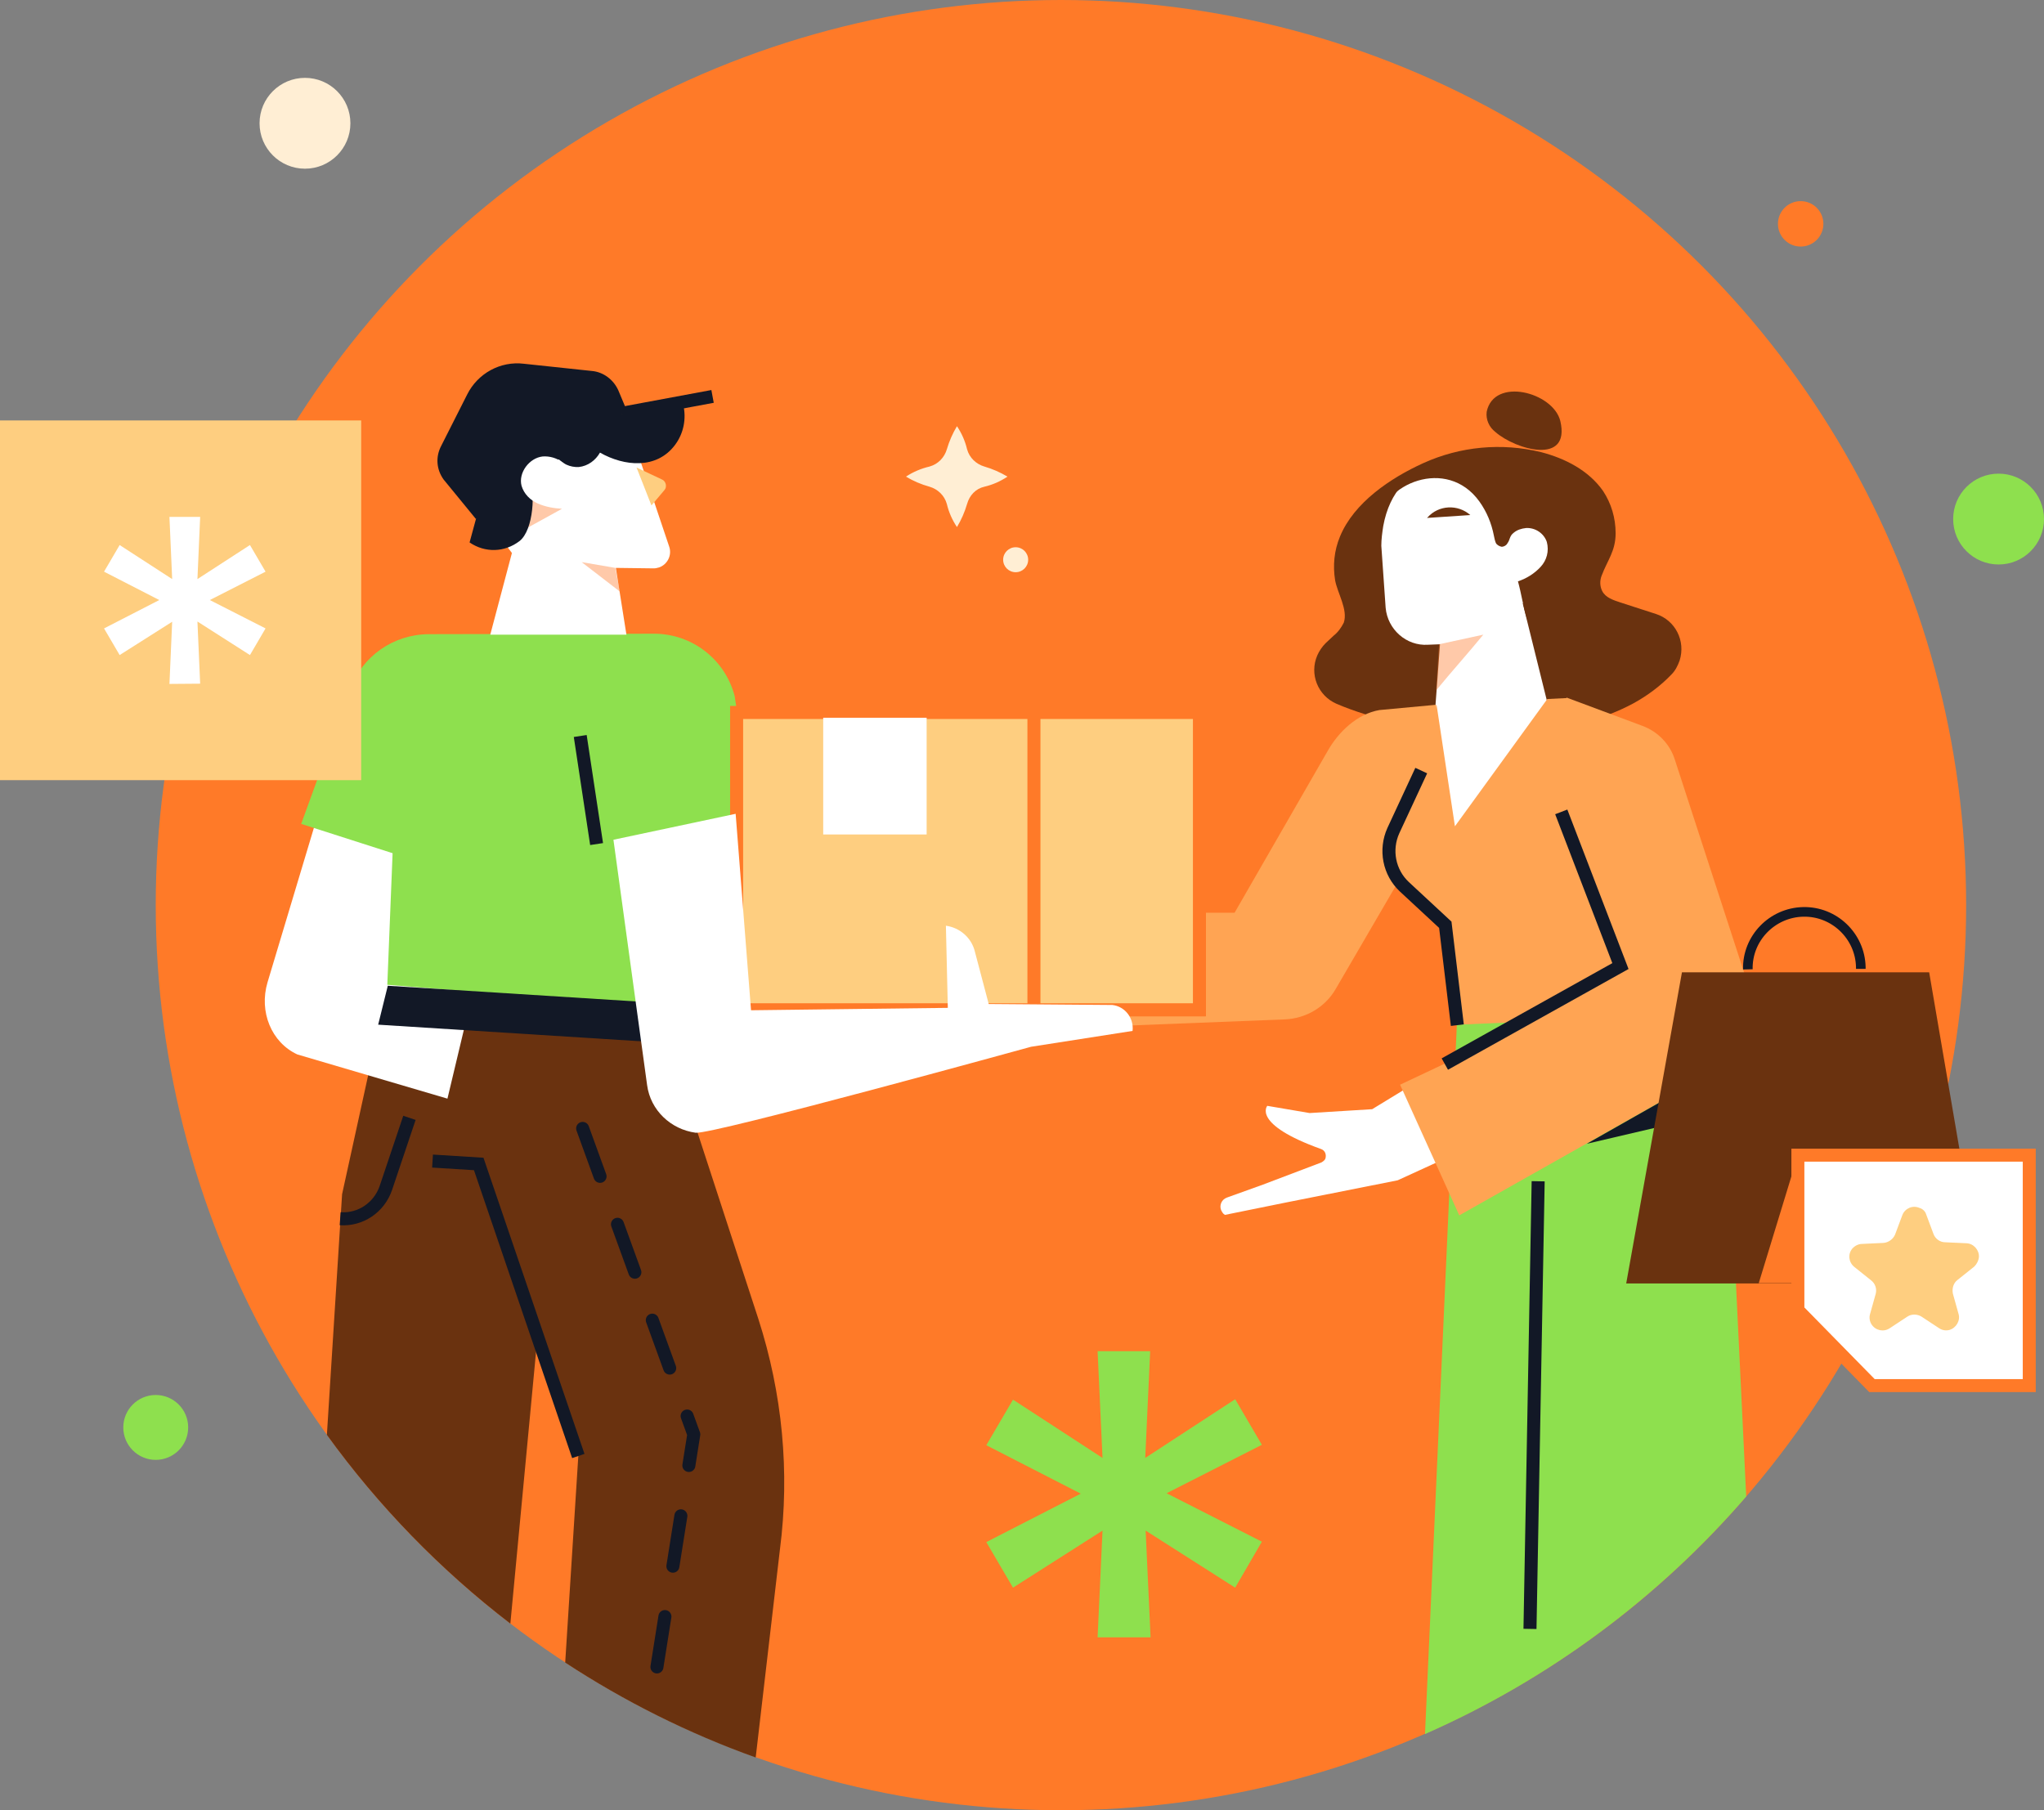 <svg width="315" height="279" viewBox="0 0 315 279" fill="none" xmlns="http://www.w3.org/2000/svg">
<rect x="0" y="0" width="315" height="279" fill="#808080" stroke="none"/>
<circle cx="163.5" cy="139.5" r="139.5" fill="#FF7A28"/>
<circle cx="47" cy="19" r="7" fill="#FFEED4"/>
<circle cx="277.5" cy="34.5" r="3.5" fill="#FF7A28"/>
<circle cx="24" cy="220" r="5" fill="#8EE04E"/>
<circle cx="308" cy="80" r="7" fill="#8EE04E"/>
<path d="M169.151 252.353L169.91 235.902L156.114 244.697L152 237.674L166.556 230.208L152 222.742L156.114 215.719L169.91 224.703L169.151 208.253H177.252L176.492 224.703L190.352 215.656L194.466 222.679L179.783 230.145L194.466 237.611L190.352 244.697L176.555 235.902L177.315 252.353H169.151V252.353Z" fill="#8EE04E"/>
<path d="M151.703 75.014C152.964 74.718 154.15 74.2 155.262 73.46C154.15 72.794 152.964 72.275 151.703 71.905C150.443 71.535 149.405 70.573 149.034 69.24C148.737 67.982 148.218 66.797 147.477 65.687C146.81 66.797 146.291 67.982 145.92 69.24C145.549 70.499 144.585 71.535 143.251 71.905C141.99 72.201 140.73 72.72 139.617 73.46C140.73 74.126 141.916 74.644 143.251 75.014C144.511 75.385 145.549 76.347 145.92 77.68C146.216 78.938 146.735 80.122 147.477 81.233C148.144 80.122 148.663 78.938 149.034 77.68C149.405 76.347 150.369 75.311 151.703 75.014Z" fill="#FFEED4"/>
<ellipse cx="156.523" cy="86.267" rx="1.928" ry="1.925" fill="#FFEED4"/>
<path fill-rule="evenodd" clip-rule="evenodd" d="M219.607 267.258L224.515 157.926L235.882 157.214L235.859 156.741L260.847 155.113L269.077 176.284C269.744 177.913 269.818 179.69 269.373 181.392L267.149 189.98L269.107 230.649C255.624 246.256 238.74 258.843 219.607 267.258Z" fill="#8EE04E"/>
<path fill-rule="evenodd" clip-rule="evenodd" d="M78.651 250.238C67.875 241.969 58.341 232.162 50.376 221.146L52.718 184.057L59.762 151.929L100.987 154.594L116.855 203.231C120.562 214.705 121.748 226.845 120.191 238.838L116.46 270.87C106.046 267.141 96.204 262.208 87.103 256.24L89.124 224.403L82.821 206.118L78.651 250.238Z" fill="#6A320F"/>
<path d="M156.671 149.042C153.557 148.746 150.665 147.266 148.589 144.971C145.994 145.267 142.509 143.564 143.028 140.677L158.376 143.712L168.609 143.564L169.573 156.075L152.222 157.703L151.407 145.341" fill="#F4F4F6"/>
<path d="M155.114 146.599L139.469 144.971C138.728 144.897 138.06 145.415 137.912 146.155C137.838 146.599 138.06 147.043 138.357 147.34C138.654 147.562 139.024 147.71 139.395 147.784C145.03 148.672 150.591 149.708 156.226 150.893" fill="#F4F4F6"/>
<path d="M154.521 149.708L138.876 148.08C138.135 148.006 137.467 148.524 137.319 149.264C137.245 149.708 137.467 150.153 137.764 150.449C138.06 150.671 138.431 150.819 138.802 150.893C144.437 151.781 149.998 152.818 155.633 154.002" fill="#F4F4F6"/>
<path d="M155.93 152.744L138.357 150.893C138.209 151.485 138.357 153.484 140.211 153.928C145.697 155.112 151.258 155.853 156.819 156.149" fill="#F4F4F6"/>
<path d="M156.374 157.259C153.483 157.333 150.665 157.926 147.996 159.036C147.774 159.184 147.477 159.258 147.255 159.258C146.958 159.258 146.735 159.11 146.661 158.888C146.587 158.592 146.81 158.37 146.958 158.148C148.293 156.741 149.85 155.631 151.629 154.742" fill="#F4F4F6"/>
<path d="M205.978 108.475C203.087 107.217 201.752 103.885 203.012 100.998C203.309 100.332 203.754 99.666 204.273 99.147L205.533 97.963C206.201 97.445 206.72 96.705 207.091 95.964C207.758 93.966 206.127 91.449 205.756 89.45C205.385 87.155 205.608 84.86 206.497 82.713C208.648 77.457 214.283 73.682 219.325 71.387C225.034 68.796 231.411 68.204 237.491 69.684C241.198 70.647 244.831 72.498 247.055 75.681C248.316 77.605 248.983 79.826 248.983 82.195C248.983 84.934 247.723 86.341 246.833 88.71C246.536 89.45 246.536 90.338 246.907 91.079C247.426 92.115 248.612 92.485 249.725 92.855L255.211 94.632C258.177 95.594 259.809 98.777 258.845 101.812C258.548 102.627 258.177 103.367 257.584 103.959C255.879 105.736 253.877 107.217 251.727 108.401C247.204 110.844 242.088 112.028 237.046 113.065C233.635 113.805 217.397 113.361 205.978 108.475Z" fill="#6A320F"/>
<path d="M220.363 120.245L221.92 99.296L220.066 99.37C216.73 99.592 213.838 97.001 213.541 93.669L212.874 84.12C212.874 83.084 213.022 82.047 213.171 81.085C214.135 75.755 217.249 72.572 221.994 71.091C226.369 69.758 231.781 69.314 236.749 72.053C247.574 77.976 239.567 88.784 234.673 93.003L238.529 108.549L222.068 131.053L220.363 120.245Z" fill="white"/>
<path d="M235.34 95.446C234.747 93.595 234.451 91.449 233.932 89.598C235.266 89.154 236.452 88.413 237.416 87.377C238.38 86.341 238.751 84.934 238.38 83.528C237.935 82.195 236.601 81.307 235.192 81.381C234.451 81.455 233.783 81.677 233.264 82.121C232.597 82.639 232.745 83.157 232.3 83.75C232.152 84.046 231.781 84.268 231.411 84.268C231.04 84.194 230.669 83.972 230.521 83.676C230.372 83.306 230.298 82.935 230.224 82.565C229.853 80.641 229.112 78.864 228 77.309C222.958 70.277 212.948 74.644 212.429 80.567C213.245 76.939 215.469 73.83 218.732 72.053C221.92 70.351 225.479 69.462 229.112 69.388C232.449 69.24 236.008 69.536 238.899 71.165C243.2 73.608 245.424 78.938 244.757 83.824C244.09 88.784 239.567 92.929 235.34 95.446Z" fill="#6A320F"/>
<path d="M220.808 165.254L211.465 170.954L201.826 171.547L195.301 170.436C195.301 170.436 192.854 173.249 203.606 177.099C204.199 177.321 204.421 177.913 204.273 178.505C204.199 178.801 203.902 179.023 203.606 179.172L194.634 182.577L189.073 184.576C188.257 184.872 187.887 185.76 188.183 186.5C188.332 186.796 188.48 187.092 188.776 187.241V187.241L198.267 185.316L215.395 181.911L223.477 178.209" fill="white"/>
<path opacity="0.4" d="M221.772 99.296L228.593 97.815C226.294 100.628 223.625 103.589 221.327 106.402" fill="#FF7A28"/>
<path d="M221.327 108.623L212.577 109.437C209.167 110.03 206.275 112.769 204.57 115.804L190.259 140.677H165.495L167.941 158.296L198.045 157.111C201.233 156.963 204.199 155.261 205.83 152.448L222.735 123.429" fill="#FFA453"/>
<path d="M219.028 118.765L214.728 128.018C213.393 130.979 214.06 134.459 216.433 136.68L222.735 142.528L223.996 152.596C223.922 153.484 224.589 157.926 224.589 157.926L261.143 156.371L241.494 107.587L238.454 107.735L224.218 127.352L221.401 108.697" fill="#FFA453"/>
<path d="M241.42 107.513L253.135 111.88C255.508 112.769 257.362 114.693 258.103 117.062L270.337 154.668C271.524 158.222 269.892 162.145 266.482 163.848L224.886 187.315L215.766 167.179L222.513 163.996L249.576 148.894L240.382 125.131" fill="#FFA453"/>
<path d="M226.591 79.382C224.663 77.679 221.697 77.828 219.992 79.752C219.992 79.752 219.992 79.752 219.918 79.826C222.291 79.678 224.292 79.53 226.591 79.382Z" fill="#6A320F"/>
<path d="M219.028 118.765L214.728 128.018C213.393 130.979 214.06 134.459 216.433 136.68L222.735 142.528L224.589 158" stroke="#121826" stroke-width="2.007"/>
<path d="M237.046 182.059L235.785 251.053" stroke="#121826" stroke-width="2.007"/>
<path d="M222.661 163.996L249.725 148.894L240.605 125.131" stroke="#121826" stroke-width="2.007"/>
<path d="M244.534 176.284L267.001 171.028L264.628 164.884L244.534 176.284Z" fill="#121826"/>
<path d="M49.826 122.762L41.225 151.411C39.891 155.927 41.819 160.665 45.822 162.515L68.956 169.326L72.663 153.78L61.69 148.746L69.549 128.759L49.826 122.762Z" fill="white"/>
<path d="M46.416 126.982L53.978 106.18C55.832 101.146 60.578 97.815 65.99 97.741L100.765 97.667C106.622 97.667 111.738 101.59 113.221 107.291L116.187 126.908L95.723 130.017L100.468 155.113L59.688 151.781L60.503 131.498L46.416 126.982Z" fill="#8EE04E"/>
<path d="M75.555 97.815L78.892 85.23L73.775 78.42L96.39 64.206L103.137 84.268C103.582 85.6 102.841 87.007 101.58 87.451C101.284 87.525 101.061 87.599 100.765 87.599L94.907 87.525L96.538 97.815" fill="white"/>
<path fill-rule="evenodd" clip-rule="evenodd" d="M73.331 79.974L68.363 73.904C67.251 72.35 67.102 70.425 67.992 68.722L71.996 60.801C73.627 57.544 77.112 55.619 80.745 56.063L91.2 57.174C92.979 57.322 94.537 58.506 95.278 60.135L96.613 63.318" fill="#121826"/>
<path opacity="0.4" d="M86.603 78.42L80.82 81.603L82.08 76.717L86.603 78.42Z" fill="#FF7A28"/>
<path d="M98.096 72.053L102.025 73.904C102.544 74.126 102.767 74.792 102.544 75.311C102.47 75.385 102.47 75.459 102.396 75.533L100.394 77.901" fill="#FECE80"/>
<path d="M95.871 63.688L109.811 61.097" stroke="#121826" stroke-width="2"/>
<path fill-rule="evenodd" clip-rule="evenodd" d="M94.981 63.91C91.867 66.057 88.901 68.278 85.787 70.425C86.603 71.461 87.863 72.053 89.198 71.979C90.607 71.831 91.793 70.943 92.46 69.758C96.242 71.905 101.21 72.35 104.027 68.574C105.362 66.797 105.807 64.502 105.288 62.356L94.981 63.91Z" fill="#121826"/>
<path fill-rule="evenodd" clip-rule="evenodd" d="M73.775 78.42L72.367 83.602C74.739 85.23 77.779 85.156 80.078 83.38C82.228 81.677 82.599 75.681 81.487 73.164" fill="#121826"/>
<path d="M88.382 73.682C87.789 71.609 85.787 70.203 83.637 70.351C81.561 70.573 79.856 72.868 80.374 74.866C80.745 76.125 81.709 77.087 82.895 77.605C84.082 78.124 85.342 78.346 86.677 78.42" fill="white"/>
<path opacity="0.4" d="M94.833 87.525L89.643 86.637L95.5 91.153" fill="#FF7A28"/>
<path d="M91.941 130.091L89.42 113.435" stroke="#121826" stroke-width="2.007"/>
<path d="M100.394 160.591L58.279 157.926L59.762 151.929L100.765 154.52L100.394 160.591Z" fill="#121826"/>
<path d="M89.124 224.403L73.775 179.394L66.657 178.949" stroke="#121826" stroke-width="2.007"/>
<path d="M63.099 172.287L59.465 183.095C58.427 186.13 55.535 188.055 52.421 187.833V187.833" stroke="#121826" stroke-width="2.007"/>
<path d="M89.791 173.916L106.919 221.071L100.765 259.91" stroke="#121826" stroke-width="2.007" stroke-linecap="round" stroke-linejoin="round" stroke-dasharray="7.86 7.86"/>
<path d="M229.112 63.466C228.964 64.651 229.483 65.835 230.447 66.575C233.561 69.314 242.088 71.757 240.456 64.873C239.344 60.431 230.224 58.062 229.112 63.466Z" fill="#6A320F"/>
<path opacity="0.46" d="M149.405 145.341C150.739 148.154 153.483 150.079 156.597 150.375" stroke="#D3D5DA" stroke-width="0.556"/>
<path opacity="0.46" d="M138.95 147.858L151.407 148.968" stroke="#D3D5DA" stroke-width="0.556"/>
<path opacity="0.46" d="M138.579 150.967L151.926 152.299" stroke="#D3D5DA" stroke-width="0.556"/>
<rect x="113.518" y="109.808" width="71.255" height="45.823" fill="#FECE80" stroke="#FF7A28" stroke-width="2.007"/>
<rect x="126.864" y="110.622" width="15.941" height="17.989" fill="white"/>
<rect x="159.34" y="109.808" width="25.506" height="45.823" fill="#FECE80" stroke="#FF7A28" stroke-width="2.007"/>
<path d="M94.537 129.425L99.727 167.253C100.246 171.103 103.36 174.064 107.216 174.582V174.582C109.811 174.878 158.895 161.331 158.895 161.331L174.54 158.888V158.888C174.763 156.889 173.354 155.113 171.426 154.89V154.89L152.371 154.742L150.22 146.599C149.701 144.527 147.922 142.972 145.772 142.676V142.676L146.068 155.335L115.742 155.705L113.37 125.427" fill="white"/>
<path d="M89.865 72.498C91.126 70.795 93.499 70.425 95.204 71.609C95.871 72.053 96.316 72.794 96.613 73.534C94.166 74.57 91.719 73.904 89.865 72.498Z" fill="white"/>
<rect y="64.799" width="55.661" height="55.441" fill="#FECE80"/>
<path d="M26.113 105.41L26.533 95.828L18.439 100.961L16.034 96.854L24.547 92.481L16.034 88.108L18.439 84.002L26.533 89.249L26.113 79.667H30.847L30.427 89.249L38.52 84.002L40.925 88.108L32.335 92.481L40.925 96.854L38.52 100.961L30.427 95.79L30.847 105.372L26.113 105.41V105.41Z" fill="white"/>
<path d="M250.615 197.81L259.204 149.859H297.304L305.512 197.81H250.615Z" fill="#6A320F"/>
<path d="M269.359 149.403C269.245 144.612 273.1 140.657 277.873 140.543C282.683 140.429 286.653 144.269 286.768 149.022C286.768 149.137 286.768 149.251 286.768 149.327" stroke="#121826" stroke-width="1.483"/>
<path d="M312.728 213.552H288.486L277.071 201.916V178.036H312.728V213.552Z" fill="white" stroke="#FF7A28" stroke-width="2"/>
<path d="M296.835 187.147L297.968 190.178C298.226 190.897 298.946 191.462 299.77 191.462L303.066 191.616C304.147 191.667 305.022 192.643 304.971 193.722C304.919 194.287 304.662 194.801 304.25 195.212L301.675 197.266C301.057 197.729 300.8 198.55 300.955 199.372L301.83 202.506C302.139 203.533 301.469 204.663 300.44 204.971C299.873 205.125 299.307 205.023 298.844 204.714L296.115 202.917C295.445 202.506 294.57 202.506 293.952 202.917L291.223 204.714C290.297 205.331 289.061 205.074 288.443 204.149C288.134 203.687 288.031 203.071 288.185 202.557L289.061 199.424C289.267 198.653 289.009 197.831 288.34 197.318L285.766 195.263C284.89 194.544 284.736 193.311 285.457 192.438C285.817 192.027 286.383 191.719 286.95 191.719L290.245 191.564C291.017 191.513 291.738 190.999 292.047 190.28L293.18 187.25C293.592 186.222 294.776 185.709 295.806 186.171C296.218 186.274 296.681 186.633 296.835 187.147Z" fill="#FECE80"/>
<path d="M277.071 178.036L271.039 197.771H277.071" fill="#FF7A28"/>
</svg>
